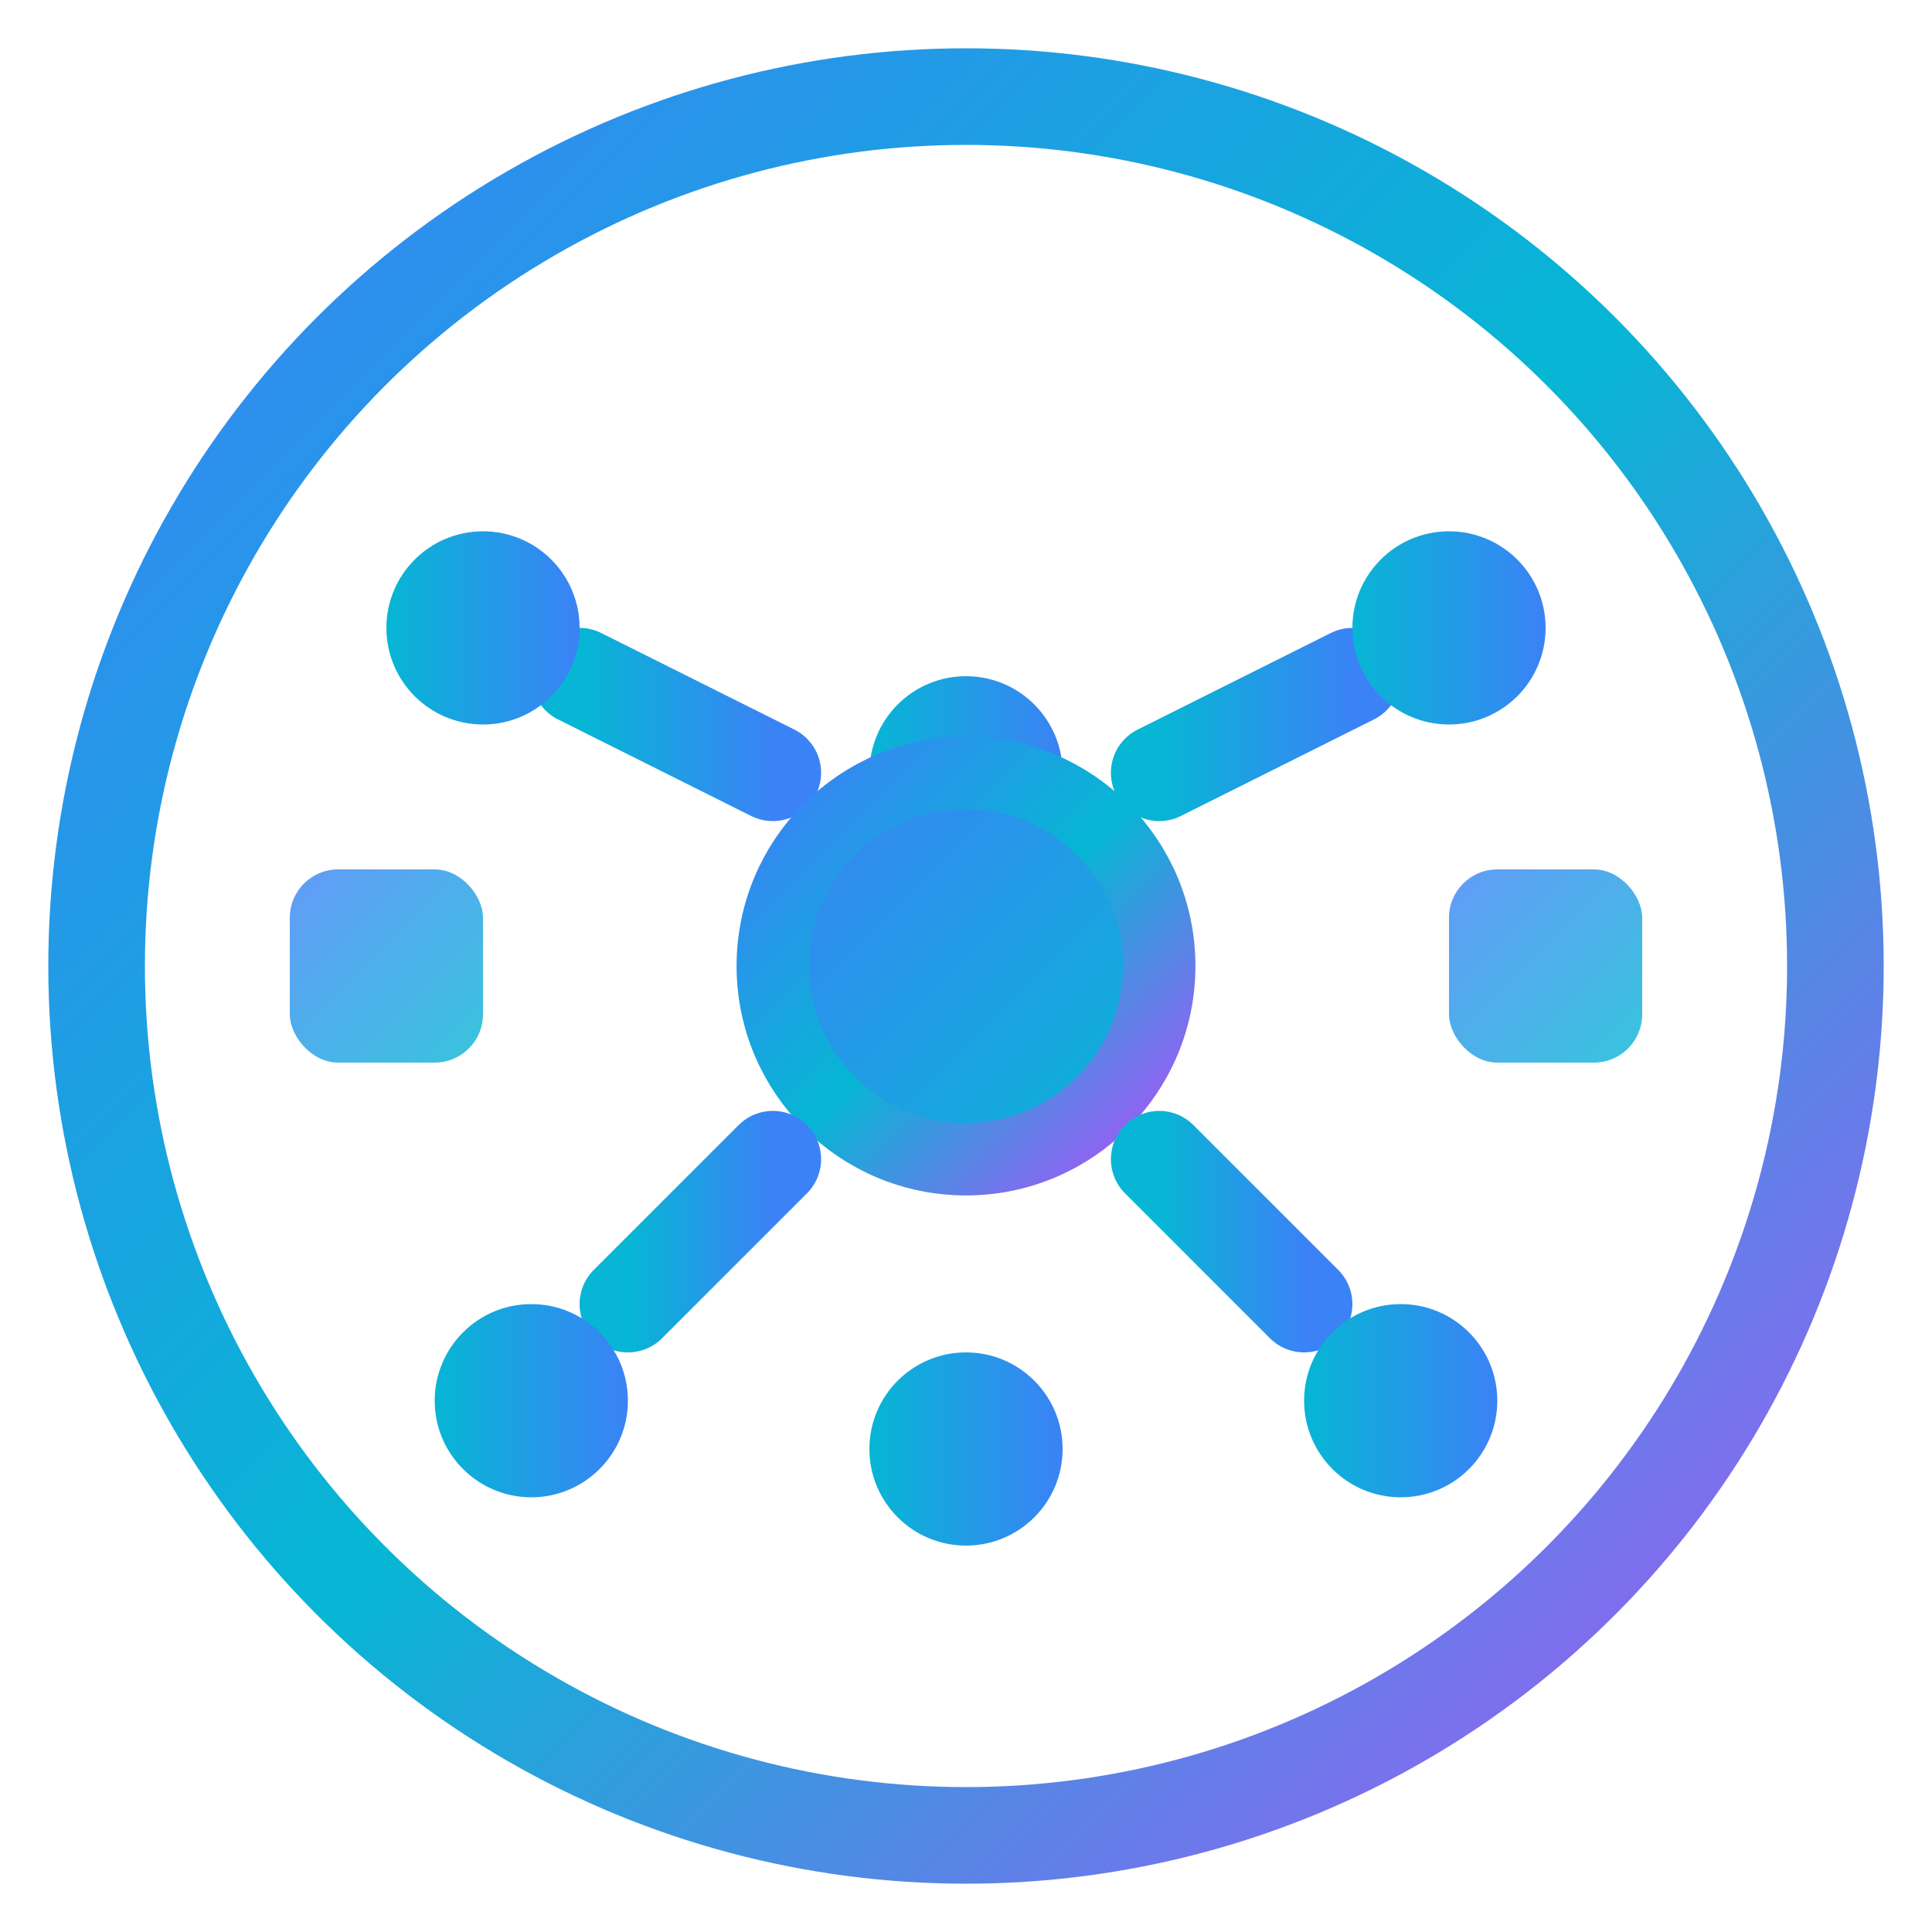 <svg width="40" height="40" viewBox="0 0 40 40" fill="none" xmlns="http://www.w3.org/2000/svg">
  <!-- Outer Circle with Gradient -->
  <circle cx="20" cy="20" r="18" stroke="url(#gradient1)" stroke-width="2" fill="none"/>
  
  <!-- AI Brain/Circuit Pattern -->
  <path d="M20 8 L20 14" stroke="url(#gradient2)" stroke-width="2" stroke-linecap="round"/>
  <circle cx="20" cy="16" r="2" fill="url(#gradient2)"/>
  
  <path d="M12 14 L16 16" stroke="url(#gradient2)" stroke-width="2" stroke-linecap="round"/>
  <circle cx="10" cy="13" r="2" fill="url(#gradient2)"/>
  
  <path d="M28 14 L24 16" stroke="url(#gradient2)" stroke-width="2" stroke-linecap="round"/>
  <circle cx="30" cy="13" r="2" fill="url(#gradient2)"/>
  
  <!-- Central Network Hub -->
  <circle cx="20" cy="20" r="4" fill="url(#gradient3)" stroke="url(#gradient1)" stroke-width="1.5"/>
  
  <!-- Connection Lines -->
  <path d="M20 24 L20 28" stroke="url(#gradient2)" stroke-width="2" stroke-linecap="round"/>
  <circle cx="20" cy="30" r="2" fill="url(#gradient2)"/>
  
  <path d="M16 24 L13 27" stroke="url(#gradient2)" stroke-width="2" stroke-linecap="round"/>
  <circle cx="11" cy="29" r="2" fill="url(#gradient2)"/>
  
  <path d="M24 24 L27 27" stroke="url(#gradient2)" stroke-width="2" stroke-linecap="round"/>
  <circle cx="29" cy="29" r="2" fill="url(#gradient2)"/>
  
  <!-- Blockchain Squares -->
  <rect x="6" y="18" width="4" height="4" rx="1" fill="url(#gradient3)" opacity="0.8"/>
  <rect x="30" y="18" width="4" height="4" rx="1" fill="url(#gradient3)" opacity="0.8"/>
  
  <!-- Gradients -->
  <defs>
    <linearGradient id="gradient1" x1="0%" y1="0%" x2="100%" y2="100%">
      <stop offset="0%" style="stop-color:#3b82f6;stop-opacity:1" />
      <stop offset="50%" style="stop-color:#06b6d4;stop-opacity:1" />
      <stop offset="100%" style="stop-color:#a855f7;stop-opacity:1" />
    </linearGradient>
    <linearGradient id="gradient2" x1="0%" y1="0%" x2="100%" y2="0%">
      <stop offset="0%" style="stop-color:#06b6d4;stop-opacity:1" />
      <stop offset="100%" style="stop-color:#3b82f6;stop-opacity:1" />
    </linearGradient>
    <linearGradient id="gradient3" x1="0%" y1="0%" x2="100%" y2="100%">
      <stop offset="0%" style="stop-color:#3b82f6;stop-opacity:1" />
      <stop offset="100%" style="stop-color:#06b6d4;stop-opacity:1" />
    </linearGradient>
  </defs>
</svg>
